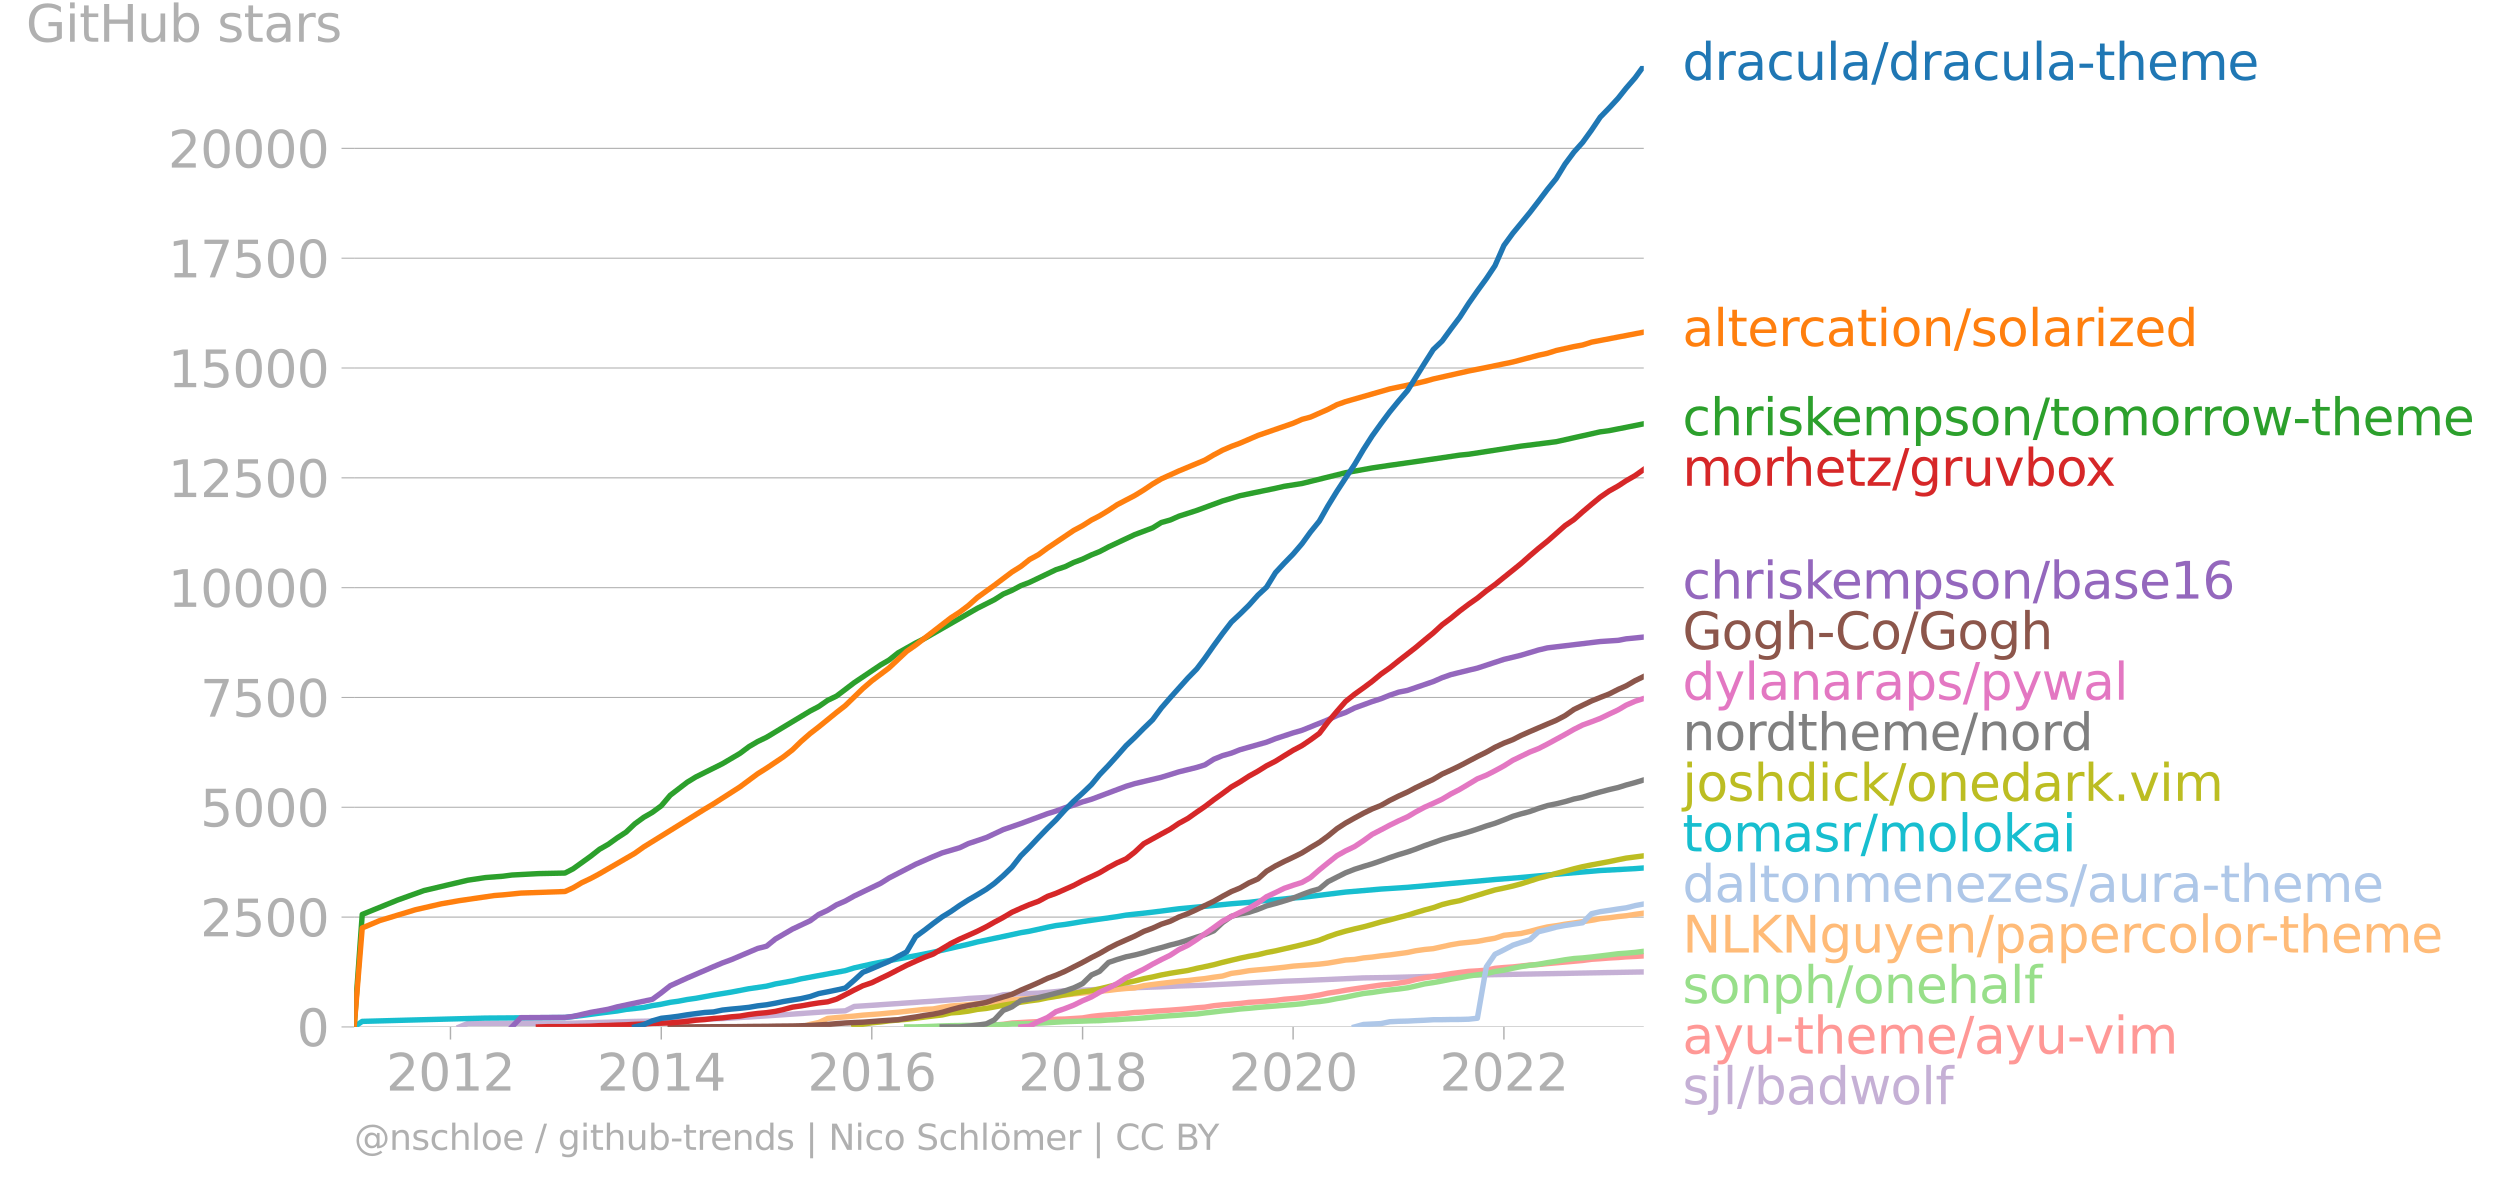 <svg xmlns="http://www.w3.org/2000/svg" xmlns:xlink="http://www.w3.org/1999/xlink" width="923.071" height="437.206" viewBox="0 0 692.303 327.904"><defs><style>*{stroke-linejoin:round;stroke-linecap:butt}</style></defs><g id="figure_1"><path id="patch_1" d="M0 327.904h692.303V0H0v327.904z" style="fill:none"/><g id="axes_1"><path id="patch_2" d="M98.073 284.377h357.12V18.265H98.073v266.112z" style="fill:none"/><g id="matplotlib.axis_1"><g id="xtick_1"><g id="line2d_1"><defs><path id="mb7000ef9f4" d="M0 0v3.5" style="stroke:#b0b0b0;stroke-width:.4"/></defs><use xlink:href="#mb7000ef9f4" x="124.745" y="284.377" style="fill:#b0b0b0;stroke:#b0b0b0;stroke-width:.4"/></g><g id="text_1" style="fill:#b0b0b0" transform="matrix(.14 0 0 -.14 106.93 302.015)"><defs><path id="DejaVuSans-32" d="M1228 531h2203V0H469v531q359 372 979 998 621 627 780 809 303 340 423 576 121 236 121 464 0 372-261 606-261 235-680 235-297 0-627-103-329-103-704-313v638q381 153 712 231 332 78 607 78 725 0 1156-363 431-362 431-968 0-288-108-546-107-257-392-607-78-91-497-524-418-433-1181-1211z" transform="scale(.016)"/><path id="DejaVuSans-30" d="M2034 4250q-487 0-733-480-245-479-245-1442 0-959 245-1439 246-480 733-480 491 0 736 480 246 480 246 1439 0 963-246 1442-245 480-736 480zm0 500q785 0 1199-621 414-620 414-1801 0-1178-414-1799Q2819-91 2034-91q-784 0-1198 620-414 621-414 1799 0 1181 414 1801 414 621 1198 621z" transform="scale(.016)"/><path id="DejaVuSans-31" d="M794 531h1031v3560L703 3866v575l1116 225h631V531h1031V0H794v531z" transform="scale(.016)"/></defs><use xlink:href="#DejaVuSans-32"/><use xlink:href="#DejaVuSans-30" x="63.623"/><use xlink:href="#DejaVuSans-31" x="127.246"/><use xlink:href="#DejaVuSans-32" x="190.869"/></g></g><g id="xtick_2"><use xlink:href="#mb7000ef9f4" id="line2d_2" x="183.121" y="284.377" style="fill:#b0b0b0;stroke:#b0b0b0;stroke-width:.4"/><g id="text_2" style="fill:#b0b0b0" transform="matrix(.14 0 0 -.14 165.306 302.015)"><defs><path id="DejaVuSans-34" d="M2419 4116 825 1625h1594v2491zm-166 550h794V1625h666v-525h-666V0h-628v1100H313v609l1940 2957z" transform="scale(.016)"/></defs><use xlink:href="#DejaVuSans-32"/><use xlink:href="#DejaVuSans-30" x="63.623"/><use xlink:href="#DejaVuSans-31" x="127.246"/><use xlink:href="#DejaVuSans-34" x="190.869"/></g></g><g id="xtick_3"><use xlink:href="#mb7000ef9f4" id="line2d_3" x="241.416" y="284.377" style="fill:#b0b0b0;stroke:#b0b0b0;stroke-width:.4"/><g id="text_3" style="fill:#b0b0b0" transform="matrix(.14 0 0 -.14 223.601 302.015)"><defs><path id="DejaVuSans-36" d="M2113 2584q-425 0-674-291-248-290-248-796 0-503 248-796 249-292 674-292t673 292q248 293 248 796 0 506-248 796-248 291-673 291zm1253 1979v-575q-238 112-480 171-242 60-480 60-625 0-955-422-329-422-376-1275 184 272 462 417 279 145 613 145 703 0 1111-427 408-426 408-1160 0-719-425-1154Q2819-91 2113-91q-810 0-1238 620-428 621-428 1799 0 1106 525 1764t1409 658q238 0 480-47t505-140z" transform="scale(.016)"/></defs><use xlink:href="#DejaVuSans-32"/><use xlink:href="#DejaVuSans-30" x="63.623"/><use xlink:href="#DejaVuSans-31" x="127.246"/><use xlink:href="#DejaVuSans-36" x="190.869"/></g></g><g id="xtick_4"><use xlink:href="#mb7000ef9f4" id="line2d_4" x="299.792" y="284.377" style="fill:#b0b0b0;stroke:#b0b0b0;stroke-width:.4"/><g id="text_4" style="fill:#b0b0b0" transform="matrix(.14 0 0 -.14 281.977 302.015)"><defs><path id="DejaVuSans-38" d="M2034 2216q-450 0-708-241-257-241-257-662 0-422 257-663 258-241 708-241t709 242q260 243 260 662 0 421-258 662-257 241-711 241zm-631 268q-406 100-633 378-226 279-226 679 0 559 398 884 399 325 1092 325 697 0 1094-325t397-884q0-400-227-679-226-278-629-378 456-106 710-416 255-309 255-755 0-679-414-1042Q2806-91 2034-91q-771 0-1186 362-414 363-414 1042 0 446 256 755 257 310 713 416zm-231 997q0-362 226-565 227-203 636-203 407 0 636 203 230 203 230 565 0 363-230 566-229 203-636 203-409 0-636-203-226-203-226-566z" transform="scale(.016)"/></defs><use xlink:href="#DejaVuSans-32"/><use xlink:href="#DejaVuSans-30" x="63.623"/><use xlink:href="#DejaVuSans-31" x="127.246"/><use xlink:href="#DejaVuSans-38" x="190.869"/></g></g><g id="xtick_5"><use xlink:href="#mb7000ef9f4" id="line2d_5" x="358.087" y="284.377" style="fill:#b0b0b0;stroke:#b0b0b0;stroke-width:.4"/><g id="text_5" style="fill:#b0b0b0" transform="matrix(.14 0 0 -.14 340.272 302.015)"><use xlink:href="#DejaVuSans-32"/><use xlink:href="#DejaVuSans-30" x="63.623"/><use xlink:href="#DejaVuSans-32" x="127.246"/><use xlink:href="#DejaVuSans-30" x="190.869"/></g></g><g id="xtick_6"><use xlink:href="#mb7000ef9f4" id="line2d_6" x="416.463" y="284.377" style="fill:#b0b0b0;stroke:#b0b0b0;stroke-width:.4"/><g id="text_6" style="fill:#b0b0b0" transform="matrix(.14 0 0 -.14 398.648 302.015)"><use xlink:href="#DejaVuSans-32"/><use xlink:href="#DejaVuSans-30" x="63.623"/><use xlink:href="#DejaVuSans-32" x="127.246"/><use xlink:href="#DejaVuSans-32" x="190.869"/></g></g></g><g id="matplotlib.axis_2"><g id="ytick_1"><path id="line2d_7" d="M98.073 284.377h357.12" clip-path="url(#pe8b93204f3)" style="fill:none;stroke:#b0b0b0;stroke-width:.3;stroke-linecap:square"/><g id="line2d_8"><defs><path id="m1c619e85b7" d="M0 0h-3.5" style="stroke:#b0b0b0;stroke-width:.3"/></defs><use xlink:href="#m1c619e85b7" x="98.073" y="284.377" style="fill:#b0b0b0;stroke:#b0b0b0;stroke-width:.3"/></g><use xlink:href="#DejaVuSans-30" id="text_7" style="fill:#b0b0b0" transform="matrix(.14 0 0 -.14 82.166 289.696)"/></g><g id="ytick_2"><path id="line2d_9" d="M98.073 253.966h357.12" clip-path="url(#pe8b93204f3)" style="fill:none;stroke:#b0b0b0;stroke-width:.3;stroke-linecap:square"/><use xlink:href="#m1c619e85b7" id="line2d_10" x="98.073" y="253.966" style="fill:#b0b0b0;stroke:#b0b0b0;stroke-width:.3"/><g id="text_8" style="fill:#b0b0b0" transform="matrix(.14 0 0 -.14 55.443 259.285)"><defs><path id="DejaVuSans-35" d="M691 4666h2478v-532H1269V2991q137 47 274 70 138 23 276 23 781 0 1237-428 457-428 457-1159 0-753-469-1171Q2575-91 1722-91q-294 0-599 50Q819 9 494 109v635q281-153 581-228t634-75q541 0 856 284 316 284 316 772 0 487-316 771-315 285-856 285-253 0-505-56-251-56-513-175v2344z" transform="scale(.016)"/></defs><use xlink:href="#DejaVuSans-32"/><use xlink:href="#DejaVuSans-35" x="63.623"/><use xlink:href="#DejaVuSans-30" x="127.246"/><use xlink:href="#DejaVuSans-30" x="190.869"/></g></g><g id="ytick_3"><path id="line2d_11" d="M98.073 223.554h357.12" clip-path="url(#pe8b93204f3)" style="fill:none;stroke:#b0b0b0;stroke-width:.3;stroke-linecap:square"/><use xlink:href="#m1c619e85b7" id="line2d_12" x="98.073" y="223.554" style="fill:#b0b0b0;stroke:#b0b0b0;stroke-width:.3"/><g id="text_9" style="fill:#b0b0b0" transform="matrix(.14 0 0 -.14 55.443 228.873)"><use xlink:href="#DejaVuSans-35"/><use xlink:href="#DejaVuSans-30" x="63.623"/><use xlink:href="#DejaVuSans-30" x="127.246"/><use xlink:href="#DejaVuSans-30" x="190.869"/></g></g><g id="ytick_4"><path id="line2d_13" d="M98.073 193.143h357.12" clip-path="url(#pe8b93204f3)" style="fill:none;stroke:#b0b0b0;stroke-width:.3;stroke-linecap:square"/><use xlink:href="#m1c619e85b7" id="line2d_14" x="98.073" y="193.143" style="fill:#b0b0b0;stroke:#b0b0b0;stroke-width:.3"/><g id="text_10" style="fill:#b0b0b0" transform="matrix(.14 0 0 -.14 55.443 198.462)"><defs><path id="DejaVuSans-37" d="M525 4666h3000v-269L1831 0h-659l1594 4134H525v532z" transform="scale(.016)"/></defs><use xlink:href="#DejaVuSans-37"/><use xlink:href="#DejaVuSans-35" x="63.623"/><use xlink:href="#DejaVuSans-30" x="127.246"/><use xlink:href="#DejaVuSans-30" x="190.869"/></g></g><g id="ytick_5"><path id="line2d_15" d="M98.073 162.732h357.12" clip-path="url(#pe8b93204f3)" style="fill:none;stroke:#b0b0b0;stroke-width:.3;stroke-linecap:square"/><use xlink:href="#m1c619e85b7" id="line2d_16" x="98.073" y="162.732" style="fill:#b0b0b0;stroke:#b0b0b0;stroke-width:.3"/><g id="text_11" style="fill:#b0b0b0" transform="matrix(.14 0 0 -.14 46.536 168.05)"><use xlink:href="#DejaVuSans-31"/><use xlink:href="#DejaVuSans-30" x="63.623"/><use xlink:href="#DejaVuSans-30" x="127.246"/><use xlink:href="#DejaVuSans-30" x="190.869"/><use xlink:href="#DejaVuSans-30" x="254.492"/></g></g><g id="ytick_6"><path id="line2d_17" d="M98.073 132.32h357.12" clip-path="url(#pe8b93204f3)" style="fill:none;stroke:#b0b0b0;stroke-width:.3;stroke-linecap:square"/><use xlink:href="#m1c619e85b7" id="line2d_18" x="98.073" y="132.32" style="fill:#b0b0b0;stroke:#b0b0b0;stroke-width:.3"/><g id="text_12" style="fill:#b0b0b0" transform="matrix(.14 0 0 -.14 46.536 137.639)"><use xlink:href="#DejaVuSans-31"/><use xlink:href="#DejaVuSans-32" x="63.623"/><use xlink:href="#DejaVuSans-35" x="127.246"/><use xlink:href="#DejaVuSans-30" x="190.869"/><use xlink:href="#DejaVuSans-30" x="254.492"/></g></g><g id="ytick_7"><path id="line2d_19" d="M98.073 101.909h357.12" clip-path="url(#pe8b93204f3)" style="fill:none;stroke:#b0b0b0;stroke-width:.3;stroke-linecap:square"/><use xlink:href="#m1c619e85b7" id="line2d_20" x="98.073" y="101.909" style="fill:#b0b0b0;stroke:#b0b0b0;stroke-width:.3"/><g id="text_13" style="fill:#b0b0b0" transform="matrix(.14 0 0 -.14 46.536 107.228)"><use xlink:href="#DejaVuSans-31"/><use xlink:href="#DejaVuSans-35" x="63.623"/><use xlink:href="#DejaVuSans-30" x="127.246"/><use xlink:href="#DejaVuSans-30" x="190.869"/><use xlink:href="#DejaVuSans-30" x="254.492"/></g></g><g id="ytick_8"><path id="line2d_21" d="M98.073 71.497h357.12" clip-path="url(#pe8b93204f3)" style="fill:none;stroke:#b0b0b0;stroke-width:.3;stroke-linecap:square"/><use xlink:href="#m1c619e85b7" id="line2d_22" x="98.073" y="71.497" style="fill:#b0b0b0;stroke:#b0b0b0;stroke-width:.3"/><g id="text_14" style="fill:#b0b0b0" transform="matrix(.14 0 0 -.14 46.536 76.816)"><use xlink:href="#DejaVuSans-31"/><use xlink:href="#DejaVuSans-37" x="63.623"/><use xlink:href="#DejaVuSans-35" x="127.246"/><use xlink:href="#DejaVuSans-30" x="190.869"/><use xlink:href="#DejaVuSans-30" x="254.492"/></g></g><g id="ytick_9"><path id="line2d_23" d="M98.073 41.086h357.12" clip-path="url(#pe8b93204f3)" style="fill:none;stroke:#b0b0b0;stroke-width:.3;stroke-linecap:square"/><use xlink:href="#m1c619e85b7" id="line2d_24" x="98.073" y="41.086" style="fill:#b0b0b0;stroke:#b0b0b0;stroke-width:.3"/><g id="text_15" style="fill:#b0b0b0" transform="matrix(.14 0 0 -.14 46.536 46.405)"><use xlink:href="#DejaVuSans-32"/><use xlink:href="#DejaVuSans-30" x="63.623"/><use xlink:href="#DejaVuSans-30" x="127.246"/><use xlink:href="#DejaVuSans-30" x="190.869"/><use xlink:href="#DejaVuSans-30" x="254.492"/></g></g><g id="text_16" style="fill:#b0b0b0" transform="matrix(.14 0 0 -.14 7.2 11.563)"><defs><path id="DejaVuSans-47" d="M3809 666v1253H2778v519h1656V434q-365-259-806-392-440-133-940-133-1094 0-1712 639-617 640-617 1780 0 1144 617 1783 618 639 1712 639 456 0 867-113 411-112 758-331v-672q-350 297-744 447t-828 150q-857 0-1287-478-429-478-429-1425 0-944 429-1422 430-478 1287-478 334 0 596 58 263 58 472 180z" transform="scale(.016)"/><path id="DejaVuSans-69" d="M603 3500h575V0H603v3500zm0 1363h575v-729H603v729z" transform="scale(.016)"/><path id="DejaVuSans-74" d="M1172 4494v-994h1184v-447H1172V1153q0-428 117-550t477-122h590V0h-590q-666 0-919 248-253 249-253 905v1900H172v447h422v994h578z" transform="scale(.016)"/><path id="DejaVuSans-48" d="M628 4666h631V2753h2294v1913h631V0h-631v2222H1259V0H628v4666z" transform="scale(.016)"/><path id="DejaVuSans-75" d="M544 1381v2119h575V1403q0-497 193-746 194-248 582-248 465 0 735 297 271 297 271 810v1984h575V0h-575v538q-209-319-486-474-276-155-642-155-603 0-916 375-312 375-312 1097zm1447 2203z" transform="scale(.016)"/><path id="DejaVuSans-62" d="M3116 1747q0 634-261 995t-717 361q-457 0-718-361t-261-995q0-634 261-995t718-361q456 0 717 361t261 995zM1159 2969q182 312 458 463 277 152 661 152 638 0 1036-506 399-506 399-1331T3314 415Q2916-91 2278-91q-384 0-661 152-276 152-458 464V0H581v4863h578V2969z" transform="scale(.016)"/><path id="DejaVuSans-73" d="M2834 3397v-544q-243 125-506 187-262 63-544 63-428 0-642-131t-214-394q0-200 153-314t616-217l197-44q612-131 870-370t258-667q0-488-386-773Q2250-91 1575-91q-281 0-586 55T347 128v594q319-166 628-249 309-82 613-82 406 0 624 139 219 139 219 392 0 234-158 359-157 125-692 241l-200 47q-534 112-772 345-237 233-237 639 0 494 350 762 350 269 994 269 318 0 599-47 282-46 519-140z" transform="scale(.016)"/><path id="DejaVuSans-61" d="M2194 1759q-697 0-966-159t-269-544q0-306 202-486 202-179 548-179 479 0 768 339t289 901v128h-572zm1147 238V0h-575v531q-197-318-491-470T1556-91q-537 0-855 302-317 302-317 808 0 590 395 890 396 300 1180 300h807v57q0 397-261 614t-733 217q-300 0-585-72-284-72-546-216v532q315 122 612 182 297 61 578 61 760 0 1135-394 375-393 375-1193z" transform="scale(.016)"/><path id="DejaVuSans-72" d="M2631 2963q-97 56-211 82-114 27-251 27-488 0-749-317t-261-911V0H581v3500h578v-544q182 319 472 473 291 155 707 155 59 0 131-8 72-7 159-23l3-590z" transform="scale(.016)"/></defs><use xlink:href="#DejaVuSans-47"/><use xlink:href="#DejaVuSans-69" x="77.49"/><use xlink:href="#DejaVuSans-74" x="105.273"/><use xlink:href="#DejaVuSans-48" x="144.482"/><use xlink:href="#DejaVuSans-75" x="219.678"/><use xlink:href="#DejaVuSans-62" x="283.057"/><use xlink:href="#DejaVuSans-20" x="346.533"/><use xlink:href="#DejaVuSans-73" x="378.32"/><use xlink:href="#DejaVuSans-74" x="430.42"/><use xlink:href="#DejaVuSans-61" x="469.629"/><use xlink:href="#DejaVuSans-72" x="530.908"/><use xlink:href="#DejaVuSans-73" x="572.021"/></g></g><path id="line2d_25" d="m127.22 284.377 2.317-.96 29.148-.086 17.089-.487 7.347-.146 4.711-.243 12.218-.39 12.218-.741 16.93-1.18 4.871-.22 2.476-1.216 4.871-.316 24.357-1.666 2.395-.231 7.187-.39 2.476-.632 4.871-.28 4.872-.17 4.87-.438 2.476-.244 4.872-.158 4.711-.207 2.476-.073 4.871-.316 9.743-.316 4.87-.231 7.188-.231 9.742-.475 12.219-.62 4.95-.17 17.01-.742 7.267-.11 4.951-.134 7.108-.194 12.218-.378 46.077-.839h0" clip-path="url(#pe8b93204f3)" style="fill:none;stroke:#c5b0d5;stroke-width:1.5;stroke-linecap:square"/><path id="line2d_26" d="m263.297 284.377 2.476-.17 2.395-.146 2.476-.097 2.475-.025 2.236-.11 2.476-.17 2.396-.364 2.475-.134 2.396-.146 2.476-.11 2.475-.389 2.396-.268 2.475-.06 2.396-.146 2.476-.159 2.475-.413 2.236-.256 2.476-.194 2.395-.17 2.476-.207 2.396-.268 2.475-.122 2.476-.219 2.396-.133 2.475-.17 2.396-.183 2.475-.207 2.476-.268 2.236-.17 2.476-.401 2.395-.244 2.476-.194 2.395-.183 2.476-.304 2.476-.146 2.395-.182 2.476-.22 2.396-.316 2.475-.206 2.476-.244 2.316-.316 2.475-.401 2.396-.523 2.475-.377 2.396-.426 2.476-.377 2.475-.365 2.396-.353 2.476-.353 2.395-.194 2.476-.341 2.475-.377 2.236-.608 2.476-.475 2.396-.365 2.475-.389 2.396-.401 2.475-.329 2.476-.304 2.396-.134 2.475-.194 2.396-.511 2.476-.22 2.475-.17 2.236-.243 2.476-.268 2.395-.158 2.476-.255 2.396-.207 2.475-.219 2.476-.219 2.395-.219 2.476-.328 2.396-.158 2.475-.195 2.476-.134 2.236-.182 2.475-.122 2.396-.146" clip-path="url(#pe8b93204f3)" style="fill:none;stroke:#ff9896;stroke-width:1.5;stroke-linecap:square"/><path id="line2d_27" d="m251.079 284.377 2.475-.012 2.396-.073 2.476-.085 2.475-.11 2.396-.073 2.476-.036 2.395-.049h2.476l2.475-.085 2.236-.06 2.476-.05 2.396-.218 2.475-.013 2.396-.036 2.476-.134 2.475-.134 2.396-.146 2.475-.133 2.396-.086 2.476-.073 2.475-.085 2.236-.048 2.476-.17 2.395-.098 2.476-.182 2.396-.122 2.475-.183 2.476-.23 2.396-.195 2.475-.183 2.396-.146 2.475-.207 2.476-.121 2.236-.292 2.476-.28 2.395-.292 2.476-.231 2.395-.292 2.476-.195 2.476-.243 2.395-.195 2.476-.194 2.396-.207 2.475-.195 2.476-.23 2.316-.366 2.475-.23 2.396-.33 2.475-.498 2.396-.401 2.476-.523 2.475-.487 2.396-.28 2.476-.377 2.395-.316 2.476-.268 2.475-.34 2.236-.487 2.476-.584 2.396-.365 2.475-.45 2.396-.487 2.475-.425 2.476-.463 2.396-.34 2.475-.316 2.396-.597 2.476-.364 2.475-.536 2.236-.45 2.476-.365 2.395-.28 2.476-.462 2.396-.365 2.475-.425 2.476-.341 2.395-.17 2.476-.256 2.396-.28 2.475-.304 2.476-.316 2.236-.158 2.475-.22 2.396-.303" clip-path="url(#pe8b93204f3)" style="fill:none;stroke:#98df8a;stroke-width:1.5;stroke-linecap:square"/><g id="text_17" style="fill:#1f77b4" transform="matrix(.14 0 0 -.14 465.907 22.128)"><defs><path id="DejaVuSans-64" d="M2906 2969v1894h575V0h-575v525q-181-312-458-464-276-152-664-152-634 0-1033 506-398 507-398 1332t398 1331q399 506 1033 506 388 0 664-152 277-151 458-463zM947 1747q0-634 261-995t717-361q456 0 718 361 263 361 263 995t-263 995q-262 361-718 361t-717-361q-261-361-261-995z" transform="scale(.016)"/><path id="DejaVuSans-63" d="M3122 3366v-538q-244 135-489 202t-495 67q-560 0-870-355-309-354-309-995t309-996q310-354 870-354 250 0 495 67t489 202V134Q2881 22 2623-34q-257-57-548-57-791 0-1257 497-465 497-465 1341 0 856 470 1346 471 491 1290 491 265 0 518-55 253-54 491-163z" transform="scale(.016)"/><path id="DejaVuSans-6c" d="M603 4863h575V0H603v4863z" transform="scale(.016)"/><path id="DejaVuSans-2f" d="M1625 4666h531L531-594H0l1625 5260z" transform="scale(.016)"/><path id="DejaVuSans-2d" d="M313 2009h1684v-512H313v512z" transform="scale(.016)"/><path id="DejaVuSans-68" d="M3513 2113V0h-575v2094q0 497-194 743-194 247-581 247-466 0-735-297-269-296-269-809V0H581v4863h578V2956q207 316 486 472 280 156 646 156 603 0 912-373 310-373 310-1098z" transform="scale(.016)"/><path id="DejaVuSans-65" d="M3597 1894v-281H953q38-594 358-905t892-311q331 0 642 81t618 244V178Q3153 47 2828-22t-659-69q-838 0-1327 487-489 488-489 1320 0 859 464 1363 464 505 1252 505 706 0 1117-455 411-454 411-1235zm-575 169q-6 471-264 752-258 282-683 282-481 0-770-272t-333-766l2050 4z" transform="scale(.016)"/><path id="DejaVuSans-6d" d="M3328 2828q216 388 516 572t706 184q547 0 844-383 297-382 297-1088V0h-578v2094q0 503-179 746-178 244-543 244-447 0-707-297-259-296-259-809V0h-578v2094q0 506-178 748t-550 242q-441 0-701-298-259-298-259-808V0H581v3500h578v-544q197 322 472 475t653 153q382 0 649-194 267-193 395-562z" transform="scale(.016)"/></defs><use xlink:href="#DejaVuSans-64"/><use xlink:href="#DejaVuSans-72" x="63.477"/><use xlink:href="#DejaVuSans-61" x="104.59"/><use xlink:href="#DejaVuSans-63" x="165.869"/><use xlink:href="#DejaVuSans-75" x="220.85"/><use xlink:href="#DejaVuSans-6c" x="284.229"/><use xlink:href="#DejaVuSans-61" x="312.012"/><use xlink:href="#DejaVuSans-2f" x="373.291"/><use xlink:href="#DejaVuSans-64" x="406.982"/><use xlink:href="#DejaVuSans-72" x="470.459"/><use xlink:href="#DejaVuSans-61" x="511.572"/><use xlink:href="#DejaVuSans-63" x="572.852"/><use xlink:href="#DejaVuSans-75" x="627.832"/><use xlink:href="#DejaVuSans-6c" x="691.211"/><use xlink:href="#DejaVuSans-61" x="718.994"/><use xlink:href="#DejaVuSans-2d" x="780.273"/><use xlink:href="#DejaVuSans-74" x="816.357"/><use xlink:href="#DejaVuSans-68" x="855.566"/><use xlink:href="#DejaVuSans-65" x="918.945"/><use xlink:href="#DejaVuSans-6d" x="980.469"/><use xlink:href="#DejaVuSans-65" x="1077.881"/></g><g id="text_18" style="fill:#ff7f0e" transform="matrix(.14 0 0 -.14 465.907 95.833)"><defs><path id="DejaVuSans-6f" d="M1959 3097q-462 0-731-361t-269-989q0-628 267-989 268-361 733-361 460 0 728 362 269 363 269 988 0 622-269 986-268 364-728 364zm0 487q750 0 1178-488 429-487 429-1349 0-859-429-1349Q2709-91 1959-91q-753 0-1180 489-426 490-426 1349 0 862 426 1349 427 488 1180 488z" transform="scale(.016)"/><path id="DejaVuSans-6e" d="M3513 2113V0h-575v2094q0 497-194 743-194 247-581 247-466 0-735-297-269-296-269-809V0H581v3500h578v-544q207 316 486 472 280 156 646 156 603 0 912-373 310-373 310-1098z" transform="scale(.016)"/><path id="DejaVuSans-7a" d="M353 3500h2731v-525L922 459h2162V0H275v525l2163 2516H353v459z" transform="scale(.016)"/></defs><use xlink:href="#DejaVuSans-61"/><use xlink:href="#DejaVuSans-6c" x="61.279"/><use xlink:href="#DejaVuSans-74" x="89.063"/><use xlink:href="#DejaVuSans-65" x="128.271"/><use xlink:href="#DejaVuSans-72" x="189.795"/><use xlink:href="#DejaVuSans-63" x="228.658"/><use xlink:href="#DejaVuSans-61" x="283.639"/><use xlink:href="#DejaVuSans-74" x="344.918"/><use xlink:href="#DejaVuSans-69" x="384.127"/><use xlink:href="#DejaVuSans-6f" x="411.91"/><use xlink:href="#DejaVuSans-6e" x="473.092"/><use xlink:href="#DejaVuSans-2f" x="536.471"/><use xlink:href="#DejaVuSans-73" x="570.162"/><use xlink:href="#DejaVuSans-6f" x="622.262"/><use xlink:href="#DejaVuSans-6c" x="683.443"/><use xlink:href="#DejaVuSans-61" x="711.227"/><use xlink:href="#DejaVuSans-72" x="772.506"/><use xlink:href="#DejaVuSans-69" x="813.619"/><use xlink:href="#DejaVuSans-7a" x="841.402"/><use xlink:href="#DejaVuSans-65" x="893.893"/><use xlink:href="#DejaVuSans-64" x="955.416"/></g><g id="text_19" style="fill:#2ca02c" transform="matrix(.14 0 0 -.14 465.907 120.534)"><defs><path id="DejaVuSans-6b" d="M581 4863h578V1991l1716 1509h734L1753 1863 3688 0h-750L1159 1709V0H581v4863z" transform="scale(.016)"/><path id="DejaVuSans-70" d="M1159 525v-1856H581v4831h578v-531q182 312 458 463 277 152 661 152 638 0 1036-506 399-506 399-1331T3314 415Q2916-91 2278-91q-384 0-661 152-276 152-458 464zm1957 1222q0 634-261 995t-717 361q-457 0-718-361t-261-995q0-634 261-995t718-361q456 0 717 361t261 995z" transform="scale(.016)"/><path id="DejaVuSans-77" d="M269 3500h575l719-2731 715 2731h678l719-2731 716 2731h575L4050 0h-678l-753 2869L1863 0h-679L269 3500z" transform="scale(.016)"/></defs><use xlink:href="#DejaVuSans-63"/><use xlink:href="#DejaVuSans-68" x="54.98"/><use xlink:href="#DejaVuSans-72" x="118.359"/><use xlink:href="#DejaVuSans-69" x="159.473"/><use xlink:href="#DejaVuSans-73" x="187.256"/><use xlink:href="#DejaVuSans-6b" x="239.355"/><use xlink:href="#DejaVuSans-65" x="293.641"/><use xlink:href="#DejaVuSans-6d" x="355.164"/><use xlink:href="#DejaVuSans-70" x="452.576"/><use xlink:href="#DejaVuSans-73" x="516.053"/><use xlink:href="#DejaVuSans-6f" x="568.152"/><use xlink:href="#DejaVuSans-6e" x="629.334"/><use xlink:href="#DejaVuSans-2f" x="692.713"/><use xlink:href="#DejaVuSans-74" x="726.404"/><use xlink:href="#DejaVuSans-6f" x="765.613"/><use xlink:href="#DejaVuSans-6d" x="826.795"/><use xlink:href="#DejaVuSans-6f" x="924.207"/><use xlink:href="#DejaVuSans-72" x="985.389"/><use xlink:href="#DejaVuSans-72" x="1024.752"/><use xlink:href="#DejaVuSans-6f" x="1063.615"/><use xlink:href="#DejaVuSans-77" x="1124.797"/><use xlink:href="#DejaVuSans-2d" x="1206.584"/><use xlink:href="#DejaVuSans-74" x="1242.668"/><use xlink:href="#DejaVuSans-68" x="1281.877"/><use xlink:href="#DejaVuSans-65" x="1345.256"/><use xlink:href="#DejaVuSans-6d" x="1406.779"/><use xlink:href="#DejaVuSans-65" x="1504.191"/></g><g id="text_20" style="fill:#d62728" transform="matrix(.14 0 0 -.14 465.907 134.534)"><defs><path id="DejaVuSans-67" d="M2906 1791q0 625-258 968-257 344-723 344-462 0-720-344-258-343-258-968 0-622 258-966t720-344q466 0 723 344 258 344 258 966zm575-1357q0-893-397-1329-396-436-1215-436-303 0-572 45t-522 139v559q253-137 500-202 247-66 503-66 566 0 847 295t281 892v285q-178-310-456-463T1784 0Q1141 0 747 490 353 981 353 1791q0 812 394 1302 394 491 1037 491 388 0 666-153t456-462v531h575V434z" transform="scale(.016)"/><path id="DejaVuSans-76" d="M191 3500h609L1894 563l1094 2937h609L2284 0h-781L191 3500z" transform="scale(.016)"/><path id="DejaVuSans-78" d="M3513 3500 2247 1797 3578 0h-678L1881 1375 863 0H184l1360 1831L300 3500h678l928-1247 928 1247h679z" transform="scale(.016)"/></defs><use xlink:href="#DejaVuSans-6d"/><use xlink:href="#DejaVuSans-6f" x="97.412"/><use xlink:href="#DejaVuSans-72" x="158.594"/><use xlink:href="#DejaVuSans-68" x="197.957"/><use xlink:href="#DejaVuSans-65" x="261.336"/><use xlink:href="#DejaVuSans-74" x="322.859"/><use xlink:href="#DejaVuSans-7a" x="362.068"/><use xlink:href="#DejaVuSans-2f" x="414.559"/><use xlink:href="#DejaVuSans-67" x="448.25"/><use xlink:href="#DejaVuSans-72" x="511.727"/><use xlink:href="#DejaVuSans-75" x="552.84"/><use xlink:href="#DejaVuSans-76" x="616.219"/><use xlink:href="#DejaVuSans-62" x="675.398"/><use xlink:href="#DejaVuSans-6f" x="738.875"/><use xlink:href="#DejaVuSans-78" x="796.932"/></g><g id="text_21" style="fill:#9467bd" transform="matrix(.14 0 0 -.14 465.907 165.771)"><use xlink:href="#DejaVuSans-63"/><use xlink:href="#DejaVuSans-68" x="54.98"/><use xlink:href="#DejaVuSans-72" x="118.359"/><use xlink:href="#DejaVuSans-69" x="159.473"/><use xlink:href="#DejaVuSans-73" x="187.256"/><use xlink:href="#DejaVuSans-6b" x="239.355"/><use xlink:href="#DejaVuSans-65" x="293.641"/><use xlink:href="#DejaVuSans-6d" x="355.164"/><use xlink:href="#DejaVuSans-70" x="452.576"/><use xlink:href="#DejaVuSans-73" x="516.053"/><use xlink:href="#DejaVuSans-6f" x="568.152"/><use xlink:href="#DejaVuSans-6e" x="629.334"/><use xlink:href="#DejaVuSans-2f" x="692.713"/><use xlink:href="#DejaVuSans-62" x="726.404"/><use xlink:href="#DejaVuSans-61" x="789.881"/><use xlink:href="#DejaVuSans-73" x="851.16"/><use xlink:href="#DejaVuSans-65" x="903.26"/><use xlink:href="#DejaVuSans-31" x="964.783"/><use xlink:href="#DejaVuSans-36" x="1028.406"/></g><g id="text_22" style="fill:#8c564b" transform="matrix(.14 0 0 -.14 465.907 179.771)"><defs><path id="DejaVuSans-43" d="M4122 4306v-665q-319 297-680 443-361 147-767 147-800 0-1225-489t-425-1414q0-922 425-1411t1225-489q406 0 767 147t680 444V359q-331-225-702-338-370-112-782-112-1060 0-1670 648-609 649-609 1771 0 1125 609 1773 610 649 1670 649 418 0 788-111 371-111 696-333z" transform="scale(.016)"/></defs><use xlink:href="#DejaVuSans-47"/><use xlink:href="#DejaVuSans-6f" x="77.49"/><use xlink:href="#DejaVuSans-67" x="138.672"/><use xlink:href="#DejaVuSans-68" x="202.148"/><use xlink:href="#DejaVuSans-2d" x="265.527"/><use xlink:href="#DejaVuSans-43" x="301.611"/><use xlink:href="#DejaVuSans-6f" x="371.436"/><use xlink:href="#DejaVuSans-2f" x="432.617"/><use xlink:href="#DejaVuSans-47" x="466.309"/><use xlink:href="#DejaVuSans-6f" x="543.799"/><use xlink:href="#DejaVuSans-67" x="604.98"/><use xlink:href="#DejaVuSans-68" x="668.457"/></g><g id="text_23" style="fill:#e377c2" transform="matrix(.14 0 0 -.14 465.907 193.771)"><defs><path id="DejaVuSans-79" d="M2059-325q-243-625-475-815-231-191-618-191H506v481h338q237 0 368 113 132 112 291 531l103 262L191 3500h609L1894 763l1094 2737h609L2059-325z" transform="scale(.016)"/></defs><use xlink:href="#DejaVuSans-64"/><use xlink:href="#DejaVuSans-79" x="63.477"/><use xlink:href="#DejaVuSans-6c" x="122.656"/><use xlink:href="#DejaVuSans-61" x="150.439"/><use xlink:href="#DejaVuSans-6e" x="211.719"/><use xlink:href="#DejaVuSans-61" x="275.098"/><use xlink:href="#DejaVuSans-72" x="336.377"/><use xlink:href="#DejaVuSans-61" x="377.49"/><use xlink:href="#DejaVuSans-70" x="438.77"/><use xlink:href="#DejaVuSans-73" x="502.246"/><use xlink:href="#DejaVuSans-2f" x="554.346"/><use xlink:href="#DejaVuSans-70" x="588.037"/><use xlink:href="#DejaVuSans-79" x="651.514"/><use xlink:href="#DejaVuSans-77" x="710.693"/><use xlink:href="#DejaVuSans-61" x="792.48"/><use xlink:href="#DejaVuSans-6c" x="853.76"/></g><g id="text_24" style="fill:#7f7f7f" transform="matrix(.14 0 0 -.14 465.907 207.771)"><use xlink:href="#DejaVuSans-6e"/><use xlink:href="#DejaVuSans-6f" x="63.379"/><use xlink:href="#DejaVuSans-72" x="124.561"/><use xlink:href="#DejaVuSans-64" x="163.924"/><use xlink:href="#DejaVuSans-74" x="227.4"/><use xlink:href="#DejaVuSans-68" x="266.609"/><use xlink:href="#DejaVuSans-65" x="329.988"/><use xlink:href="#DejaVuSans-6d" x="391.512"/><use xlink:href="#DejaVuSans-65" x="488.924"/><use xlink:href="#DejaVuSans-2f" x="550.447"/><use xlink:href="#DejaVuSans-6e" x="584.139"/><use xlink:href="#DejaVuSans-6f" x="647.518"/><use xlink:href="#DejaVuSans-72" x="708.699"/><use xlink:href="#DejaVuSans-64" x="748.063"/></g><g id="text_25" style="fill:#bcbd22" transform="matrix(.14 0 0 -.14 465.907 221.771)"><defs><path id="DejaVuSans-6a" d="M603 3500h575V-63q0-668-255-968-254-300-820-300h-219v487H38q328 0 446 152Q603-541 603-63v3563zm0 1363h575v-729H603v729z" transform="scale(.016)"/><path id="DejaVuSans-2e" d="M684 794h660V0H684v794z" transform="scale(.016)"/></defs><use xlink:href="#DejaVuSans-6a"/><use xlink:href="#DejaVuSans-6f" x="27.783"/><use xlink:href="#DejaVuSans-73" x="88.965"/><use xlink:href="#DejaVuSans-68" x="141.064"/><use xlink:href="#DejaVuSans-64" x="204.443"/><use xlink:href="#DejaVuSans-69" x="267.92"/><use xlink:href="#DejaVuSans-63" x="295.703"/><use xlink:href="#DejaVuSans-6b" x="350.684"/><use xlink:href="#DejaVuSans-2f" x="408.594"/><use xlink:href="#DejaVuSans-6f" x="442.285"/><use xlink:href="#DejaVuSans-6e" x="503.467"/><use xlink:href="#DejaVuSans-65" x="566.846"/><use xlink:href="#DejaVuSans-64" x="628.369"/><use xlink:href="#DejaVuSans-61" x="691.846"/><use xlink:href="#DejaVuSans-72" x="753.125"/><use xlink:href="#DejaVuSans-6b" x="794.238"/><use xlink:href="#DejaVuSans-2e" x="852.148"/><use xlink:href="#DejaVuSans-76" x="883.936"/><use xlink:href="#DejaVuSans-69" x="943.115"/><use xlink:href="#DejaVuSans-6d" x="970.898"/></g><g id="text_26" style="fill:#17becf" transform="matrix(.14 0 0 -.14 465.907 235.771)"><use xlink:href="#DejaVuSans-74"/><use xlink:href="#DejaVuSans-6f" x="39.209"/><use xlink:href="#DejaVuSans-6d" x="100.391"/><use xlink:href="#DejaVuSans-61" x="197.803"/><use xlink:href="#DejaVuSans-73" x="259.082"/><use xlink:href="#DejaVuSans-72" x="311.182"/><use xlink:href="#DejaVuSans-2f" x="352.295"/><use xlink:href="#DejaVuSans-6d" x="385.986"/><use xlink:href="#DejaVuSans-6f" x="483.398"/><use xlink:href="#DejaVuSans-6c" x="544.58"/><use xlink:href="#DejaVuSans-6f" x="572.363"/><use xlink:href="#DejaVuSans-6b" x="633.545"/><use xlink:href="#DejaVuSans-61" x="689.705"/><use xlink:href="#DejaVuSans-69" x="750.984"/></g><g id="text_27" style="fill:#aec7e8" transform="matrix(.14 0 0 -.14 465.907 249.771)"><use xlink:href="#DejaVuSans-64"/><use xlink:href="#DejaVuSans-61" x="63.477"/><use xlink:href="#DejaVuSans-6c" x="124.756"/><use xlink:href="#DejaVuSans-74" x="152.539"/><use xlink:href="#DejaVuSans-6f" x="191.748"/><use xlink:href="#DejaVuSans-6e" x="252.93"/><use xlink:href="#DejaVuSans-6d" x="316.309"/><use xlink:href="#DejaVuSans-65" x="413.721"/><use xlink:href="#DejaVuSans-6e" x="475.244"/><use xlink:href="#DejaVuSans-65" x="538.623"/><use xlink:href="#DejaVuSans-7a" x="600.146"/><use xlink:href="#DejaVuSans-65" x="652.637"/><use xlink:href="#DejaVuSans-73" x="714.16"/><use xlink:href="#DejaVuSans-2f" x="766.26"/><use xlink:href="#DejaVuSans-61" x="799.951"/><use xlink:href="#DejaVuSans-75" x="861.23"/><use xlink:href="#DejaVuSans-72" x="924.609"/><use xlink:href="#DejaVuSans-61" x="965.723"/><use xlink:href="#DejaVuSans-2d" x="1027.002"/><use xlink:href="#DejaVuSans-74" x="1063.086"/><use xlink:href="#DejaVuSans-68" x="1102.295"/><use xlink:href="#DejaVuSans-65" x="1165.674"/><use xlink:href="#DejaVuSans-6d" x="1227.197"/><use xlink:href="#DejaVuSans-65" x="1324.609"/></g><g id="text_28" style="fill:#ffbb78" transform="matrix(.14 0 0 -.14 465.907 263.771)"><defs><path id="DejaVuSans-4e" d="M628 4666h850L3547 763v3903h612V0h-850L1241 3903V0H628v4666z" transform="scale(.016)"/><path id="DejaVuSans-4c" d="M628 4666h631V531h2272V0H628v4666z" transform="scale(.016)"/><path id="DejaVuSans-4b" d="M628 4666h631V2694l2094 1972h813L1850 2491 4331 0h-831L1259 2247V0H628v4666z" transform="scale(.016)"/></defs><use xlink:href="#DejaVuSans-4e"/><use xlink:href="#DejaVuSans-4c" x="74.805"/><use xlink:href="#DejaVuSans-4b" x="130.518"/><use xlink:href="#DejaVuSans-4e" x="196.094"/><use xlink:href="#DejaVuSans-67" x="270.898"/><use xlink:href="#DejaVuSans-75" x="334.375"/><use xlink:href="#DejaVuSans-79" x="397.754"/><use xlink:href="#DejaVuSans-65" x="456.934"/><use xlink:href="#DejaVuSans-6e" x="518.457"/><use xlink:href="#DejaVuSans-2f" x="581.836"/><use xlink:href="#DejaVuSans-70" x="615.527"/><use xlink:href="#DejaVuSans-61" x="679.004"/><use xlink:href="#DejaVuSans-70" x="740.283"/><use xlink:href="#DejaVuSans-65" x="803.76"/><use xlink:href="#DejaVuSans-72" x="865.283"/><use xlink:href="#DejaVuSans-63" x="904.146"/><use xlink:href="#DejaVuSans-6f" x="959.127"/><use xlink:href="#DejaVuSans-6c" x="1020.309"/><use xlink:href="#DejaVuSans-6f" x="1048.092"/><use xlink:href="#DejaVuSans-72" x="1109.273"/><use xlink:href="#DejaVuSans-2d" x="1144.012"/><use xlink:href="#DejaVuSans-74" x="1180.096"/><use xlink:href="#DejaVuSans-68" x="1219.305"/><use xlink:href="#DejaVuSans-65" x="1282.684"/><use xlink:href="#DejaVuSans-6d" x="1344.207"/><use xlink:href="#DejaVuSans-65" x="1441.619"/></g><g id="text_29" style="fill:#98df8a" transform="matrix(.14 0 0 -.14 465.907 277.771)"><defs><path id="DejaVuSans-66" d="M2375 4863v-479h-550q-309 0-430-125-120-125-120-450v-309h947v-447h-947V0H697v3053H147v447h550v244q0 584 272 851 272 268 862 268h544z" transform="scale(.016)"/></defs><use xlink:href="#DejaVuSans-73"/><use xlink:href="#DejaVuSans-6f" x="52.1"/><use xlink:href="#DejaVuSans-6e" x="113.281"/><use xlink:href="#DejaVuSans-70" x="176.66"/><use xlink:href="#DejaVuSans-68" x="240.137"/><use xlink:href="#DejaVuSans-2f" x="303.516"/><use xlink:href="#DejaVuSans-6f" x="337.207"/><use xlink:href="#DejaVuSans-6e" x="398.389"/><use xlink:href="#DejaVuSans-65" x="461.768"/><use xlink:href="#DejaVuSans-68" x="523.291"/><use xlink:href="#DejaVuSans-61" x="586.67"/><use xlink:href="#DejaVuSans-6c" x="647.949"/><use xlink:href="#DejaVuSans-66" x="675.732"/></g><g id="text_30" style="fill:#ff9896" transform="matrix(.14 0 0 -.14 465.907 291.771)"><use xlink:href="#DejaVuSans-61"/><use xlink:href="#DejaVuSans-79" x="61.279"/><use xlink:href="#DejaVuSans-75" x="120.459"/><use xlink:href="#DejaVuSans-2d" x="183.838"/><use xlink:href="#DejaVuSans-74" x="219.922"/><use xlink:href="#DejaVuSans-68" x="259.131"/><use xlink:href="#DejaVuSans-65" x="322.51"/><use xlink:href="#DejaVuSans-6d" x="384.033"/><use xlink:href="#DejaVuSans-65" x="481.445"/><use xlink:href="#DejaVuSans-2f" x="542.969"/><use xlink:href="#DejaVuSans-61" x="576.66"/><use xlink:href="#DejaVuSans-79" x="637.939"/><use xlink:href="#DejaVuSans-75" x="697.119"/><use xlink:href="#DejaVuSans-2d" x="760.498"/><use xlink:href="#DejaVuSans-76" x="793.957"/><use xlink:href="#DejaVuSans-69" x="853.137"/><use xlink:href="#DejaVuSans-6d" x="880.92"/></g><g id="text_31" style="fill:#c5b0d5" transform="matrix(.14 0 0 -.14 465.907 305.771)"><use xlink:href="#DejaVuSans-73"/><use xlink:href="#DejaVuSans-6a" x="52.1"/><use xlink:href="#DejaVuSans-6c" x="79.883"/><use xlink:href="#DejaVuSans-2f" x="107.666"/><use xlink:href="#DejaVuSans-62" x="141.357"/><use xlink:href="#DejaVuSans-61" x="204.834"/><use xlink:href="#DejaVuSans-64" x="266.113"/><use xlink:href="#DejaVuSans-77" x="329.59"/><use xlink:href="#DejaVuSans-6f" x="411.377"/><use xlink:href="#DejaVuSans-6c" x="472.559"/><use xlink:href="#DejaVuSans-66" x="500.342"/></g><g id="text_32" style="fill:#b0b0b0" transform="matrix(.097 0 0 -.097 98.073 318.414)"><defs><path id="DejaVuSans-40" d="M2381 1678q0-447 222-702 222-254 610-254 384 0 604 256 221 256 221 700 0 438-225 695-225 258-607 258-378 0-602-256-223-256-223-697zm1703-934q-187-241-429-355t-564-114q-538 0-874 389t-336 1014q0 625 337 1015 338 391 873 391 322 0 565-117 244-117 428-354v409h447V722q457 69 714 417 258 349 258 902 0 334-99 628-98 294-298 544-325 409-792 626t-1017 217q-384 0-738-102-353-101-653-301-490-319-767-836-276-517-276-1120 0-497 179-932 180-434 521-765 328-325 759-495 431-171 922-171 403 0 792 136t714 389l281-347q-390-303-851-464t-936-161q-578 0-1091 205-512 205-912 595Q841 78 631 592q-209 514-209 1105 0 569 212 1084 213 516 607 907 403 396 931 607t1119 211q662 0 1229-272 568-271 952-771 234-307 357-666 124-359 124-744 0-822-497-1297T4084 263v481z" transform="scale(.016)"/><path id="DejaVuSans-7c" d="M1344 4891v-6400H813v6400h531z" transform="scale(.016)"/><path id="DejaVuSans-53" d="M3425 4513v-616q-359 172-678 256-319 85-616 85-515 0-795-200t-280-569q0-310 186-468 186-157 705-254l381-78q706-135 1042-474t336-907q0-679-455-1029Q2797-91 1919-91q-331 0-705 75-373 75-773 222v650q384-215 753-325 369-109 725-109 540 0 834 212 294 213 294 607 0 343-211 537t-692 291l-385 75q-706 140-1022 440-315 300-315 835 0 619 436 975t1201 356q329 0 669-60 341-59 697-177z" transform="scale(.016)"/><path id="DejaVuSans-f6" d="M1959 3097q-462 0-731-361t-269-989q0-628 267-989 268-361 733-361 460 0 728 362 269 363 269 988 0 622-269 986-268 364-728 364zm0 487q750 0 1178-488 429-487 429-1349 0-859-429-1349Q2709-91 1959-91q-753 0-1180 489-426 490-426 1349 0 862 426 1349 427 488 1180 488zm295 1266h634v-631h-634v631zm-1222 0h634v-631h-634v631z" transform="scale(.016)"/><path id="DejaVuSans-42" d="M1259 2228V519h1013q509 0 754 211 246 211 246 645 0 438-246 645-245 208-754 208H1259zm0 1919V2741h935q462 0 688 173 227 174 227 530 0 353-227 528-226 175-688 175h-935zm-631 519h1613q722 0 1112-300 391-300 391-853 0-429-200-682t-588-315q466-100 724-418 258-317 258-792 0-625-425-966Q3088 0 2303 0H628v4666z" transform="scale(.016)"/><path id="DejaVuSans-59" d="M-13 4666h679l1293-1919 1285 1919h678L2272 2222V0h-634v2222L-13 4666z" transform="scale(.016)"/></defs><use xlink:href="#DejaVuSans-40"/><use xlink:href="#DejaVuSans-6e" x="100"/><use xlink:href="#DejaVuSans-73" x="163.379"/><use xlink:href="#DejaVuSans-63" x="215.479"/><use xlink:href="#DejaVuSans-68" x="270.459"/><use xlink:href="#DejaVuSans-6c" x="333.838"/><use xlink:href="#DejaVuSans-6f" x="361.621"/><use xlink:href="#DejaVuSans-65" x="422.803"/><use xlink:href="#DejaVuSans-20" x="484.326"/><use xlink:href="#DejaVuSans-2f" x="516.113"/><use xlink:href="#DejaVuSans-20" x="549.805"/><use xlink:href="#DejaVuSans-67" x="581.592"/><use xlink:href="#DejaVuSans-69" x="645.068"/><use xlink:href="#DejaVuSans-74" x="672.852"/><use xlink:href="#DejaVuSans-68" x="712.061"/><use xlink:href="#DejaVuSans-75" x="775.439"/><use xlink:href="#DejaVuSans-62" x="838.818"/><use xlink:href="#DejaVuSans-2d" x="902.295"/><use xlink:href="#DejaVuSans-74" x="938.379"/><use xlink:href="#DejaVuSans-72" x="977.588"/><use xlink:href="#DejaVuSans-65" x="1016.451"/><use xlink:href="#DejaVuSans-6e" x="1077.975"/><use xlink:href="#DejaVuSans-64" x="1141.354"/><use xlink:href="#DejaVuSans-73" x="1204.83"/><use xlink:href="#DejaVuSans-20" x="1256.93"/><use xlink:href="#DejaVuSans-7c" x="1288.717"/><use xlink:href="#DejaVuSans-20" x="1322.408"/><use xlink:href="#DejaVuSans-4e" x="1354.195"/><use xlink:href="#DejaVuSans-69" x="1429"/><use xlink:href="#DejaVuSans-63" x="1456.783"/><use xlink:href="#DejaVuSans-6f" x="1511.764"/><use xlink:href="#DejaVuSans-20" x="1572.945"/><use xlink:href="#DejaVuSans-53" x="1604.732"/><use xlink:href="#DejaVuSans-63" x="1668.209"/><use xlink:href="#DejaVuSans-68" x="1723.189"/><use xlink:href="#DejaVuSans-6c" x="1786.568"/><use xlink:href="#DejaVuSans-f6" x="1814.352"/><use xlink:href="#DejaVuSans-6d" x="1875.533"/><use xlink:href="#DejaVuSans-65" x="1972.945"/><use xlink:href="#DejaVuSans-72" x="2034.469"/><use xlink:href="#DejaVuSans-20" x="2075.582"/><use xlink:href="#DejaVuSans-7c" x="2107.369"/><use xlink:href="#DejaVuSans-20" x="2141.061"/><use xlink:href="#DejaVuSans-43" x="2172.848"/><use xlink:href="#DejaVuSans-43" x="2242.672"/><use xlink:href="#DejaVuSans-20" x="2312.496"/><use xlink:href="#DejaVuSans-42" x="2344.283"/><use xlink:href="#DejaVuSans-59" x="2407.387"/></g><path id="line2d_28" d="m216.98 284.377 2.476-.012h2.395l2.476-.693 2.396-.511 2.475-1.132 2.476-.243 2.395-.195 2.476-.218 2.396-.256 2.475-.182 2.476-.183 2.316-.231 2.475-.207 2.396-.267 2.475-.256 2.396-.267 2.476-.122 2.475-.475 2.396-.352 2.476-.183 2.395-.17 2.476-.268 2.475-.219 2.236-.182 2.476-.377 2.396-.268 2.475-.243 2.396-.17 2.476-.207 2.475-.183 2.396-.219 2.475-.328 2.396-.316 2.476-.256 2.475-.231 2.236-.268 2.476-.219 2.395-.304 2.476-.23 2.396-.171 2.475-.608 2.476-.329 2.396-.304 2.475-.292 2.396-.304 2.475-.195 2.476-.304 2.236-.23 2.476-.39 2.395-.316 2.476-.742 2.395-.317 2.476-.425 2.476-.232 2.395-.206 2.476-.256 2.396-.255 2.475-.317 2.476-.182 2.316-.17 2.475-.207 2.396-.28 2.475-.426 2.396-.425 2.476-.159 2.475-.425 2.396-.231 2.476-.341 2.395-.256 2.476-.34 2.475-.34 2.236-.475 2.476-.353 2.396-.231 2.475-.547 2.396-.524 2.475-.425 2.476-.256 2.396-.255 2.475-.475 2.396-.401 2.476-.815 2.475-.256 2.236-.243 2.476-.584 2.395-.644 2.476-.584 2.396-.341 2.475-.426 2.476-.34 2.395-.353 2.476-.377 2.396-.462 2.475-.244 2.476-.328 2.236-.231 2.475-.39 2.396-.328" clip-path="url(#pe8b93204f3)" style="fill:none;stroke:#ffbb78;stroke-width:1.5;stroke-linecap:square"/><path id="line2d_29" d="m375.097 284.377 2.475-.681 2.396-.122 2.476-.121 2.395-.511 2.476-.122 2.475-.06 2.236-.122 2.476-.11 2.396-.146 2.475-.012 2.396-.049 2.475-.012 2.476-.073 2.396-.267 2.475-14.22 2.396-3.492 2.476-1.216 2.475-1.302 2.236-.742 2.476-.779 2.395-2.214 2.476-.596 2.396-.657 2.475-.474 2.476-.39 2.395-.352 2.476-2.518 2.396-.56 2.475-.352 2.476-.39 2.236-.316 2.475-.62 2.396-.438" clip-path="url(#pe8b93204f3)" style="fill:none;stroke:#aec7e8;stroke-width:1.5;stroke-linecap:square"/><path id="line2d_30" d="m98.073 284.377 2.236-1.533 12.218-.34 14.694-.39 7.187-.182 22.04-.17 4.712-.548 4.871-.657 4.872-.596 2.475-.437 4.871-.536 2.396-.51 2.476-.39 2.475-.523 2.236-.304 2.476-.475 2.396-.34 4.87-.9 4.952-.815 4.871-.937 4.871-.706 2.476-.62 4.712-.84 2.395-.571 12.218-2.263 2.476-.766 4.871-1.083 4.792-.948 7.346-1.339 4.872-.973 9.742-2.214 2.476-.632 7.187-1.509 4.871-1.058 2.396-.401 4.951-1.095 2.396-.475 2.475-.304 4.872-.803 9.582-1.362 2.476-.426 7.347-.815 7.267-.937 4.95-.462 9.584-.924 4.871-.39 2.476-.304 4.87-.401 4.872-.499 2.476-.17 12.058-1.472 9.823-.84 7.346-.474 24.197-2.165 7.187-.56 9.743-.9 12.218-1.034 9.662-.523 2.396-.182h0" clip-path="url(#pe8b93204f3)" style="fill:none;stroke:#17becf;stroke-width:1.5;stroke-linecap:square"/><path id="line2d_31" d="m236.545 284.377 2.396-.754 2.475-.377 2.476-.243 2.316-.305 2.475-.23 2.396-.195 2.475-.304 2.396-.305 2.476-.316 2.475-.28 2.396-.56 2.476-.182 2.395-.316 2.476-.486 2.475-.268 2.236-.402 2.476-.486 2.396-.402 2.475-.437 2.396-.365 2.476-.317 2.475-.523 2.396-.389 2.475-.511 2.396-.377 2.476-.39 2.475-.316 2.236-.51 2.476-.609 2.395-.596 2.476-.486 2.396-.487 2.475-.633 2.476-.486 2.396-.548 2.475-.462 2.396-.389 2.475-.39 2.476-.595 2.236-.463 2.476-.535 2.395-.645 2.476-.596 2.395-.571 2.476-.523 2.476-.438 2.395-.596 2.476-.475 2.396-.547 2.475-.56 2.476-.584 2.316-.571 2.475-.694 2.396-.949 2.475-.851 2.396-.694 2.476-.62 2.475-.572 2.396-.644 2.476-.718 2.395-.56 2.476-.669 2.475-.644 2.236-.706 2.476-.73 2.396-.632 2.475-.876 2.396-.596 2.475-.487 2.476-.79 2.396-.706 2.475-.754 2.396-.706 2.476-.523 2.475-.56 2.236-.596 2.476-.79 2.395-.767 2.476-.632 2.396-.694 2.475-.632 2.476-.67 2.395-.583 2.476-.499 2.396-.438 2.475-.462 2.476-.523 2.236-.45 2.475-.317 2.396-.316" clip-path="url(#pe8b93204f3)" style="fill:none;stroke:#bcbd22;stroke-width:1.5;stroke-linecap:square"/><path id="line2d_32" d="m260.901 284.377 2.396-.012h2.476l2.395-.219 2.476-.268 2.475-.352 2.236-1.107 2.476-2.628 2.396-.96 2.475-1.777 2.396-.39 2.476-.413 2.475-.596 2.396-.62 2.475-.657 2.396-.815 2.476-1.18 2.475-2.409 2.236-.985 2.476-2.47 2.395-.814 2.476-.755 2.396-.498 2.475-.633 2.476-.778 2.396-.633 2.475-.718 2.396-.596 2.475-.766 2.476-.827 2.236-.694 2.476-1.046 2.395-2.263 2.476-1.751 2.395-.633 2.476-.486 2.476-.815 2.395-.961 2.476-.657 2.396-.706 2.475-.79 2.476-.986 2.316-.864 2.475-.705 2.396-1.995 2.475-1.253 2.396-1.204 2.476-.973 2.475-.791 2.396-.718 2.476-.851 2.395-.876 2.476-.827 2.475-.742 2.236-.779 2.476-.961 2.396-.827 2.475-.876 2.396-.718 2.475-.657 2.476-.73 2.396-.778 2.475-.864 2.396-.73 2.476-.948 2.475-.998 2.236-.669 2.476-.657 2.395-.864 2.476-.778 2.396-.487 2.475-.608 2.476-.73 2.395-.499 2.476-.778 2.396-.67 2.475-.656 2.476-.572 2.236-.705 2.475-.67 2.396-.73" clip-path="url(#pe8b93204f3)" style="fill:none;stroke:#7f7f7f;stroke-width:1.5;stroke-linecap:square"/><path id="line2d_33" d="m282.702 284.377 2.396-.207 2.476-1.326 2.475-1.07 2.396-1.642 2.475-.852 2.396-.936 2.476-1.217 2.475-1.058 2.236-1.302 2.476-1.143 2.395-1.278 2.476-1.593 2.396-1.18 2.475-1.18 2.476-1.411 2.396-1.253 2.475-1.217 2.396-1.557 2.475-1.18 2.476-1.605 2.236-1.594 2.476-1.715 2.395-1.752 2.476-1.301 2.395-1.156 2.476-1.156 2.476-1.472 2.395-1.715 2.476-1.143 2.396-1.168 2.475-.852 2.476-.79 2.316-1.326 2.475-2.153 2.396-1.947 2.475-1.97 2.396-1.338 2.476-1.18 2.475-1.643 2.396-1.74 2.476-1.276 2.395-1.266 2.476-1.216 2.475-1.12 2.236-1.325 2.476-1.326 2.396-1.07 2.475-1.156 2.396-1.436 2.475-1.277 2.476-1.472 2.396-1.447 2.475-.998 2.396-1.228 2.476-1.35 2.475-1.558 2.236-1.082 2.476-1.205 2.395-.949 2.476-1.265 2.396-1.301 2.475-1.35 2.476-1.412 2.395-1.204 2.476-.9 2.396-.925 2.475-1.192 2.476-1.167 2.236-1.314 2.475-1.083 2.396-.766" clip-path="url(#pe8b93204f3)" style="fill:none;stroke:#e377c2;stroke-width:1.5;stroke-linecap:square"/><path id="line2d_34" d="m185.596 284.377 2.236-.012h2.476l2.396-.024h2.475l2.396-.025 2.475-.012h2.476l2.396-.024 2.475-.037 2.396-.024 2.475-.012 2.476-.049 2.236-.024 2.476-.024 2.395-.061 2.476-.085 2.396-.146 2.475-.134 2.476-.22 2.395-.182 2.476-.121 2.396-.098 2.475-.182 2.476-.195 2.316-.158 2.475-.146 2.396-.401 2.475-.365 2.396-.426 2.476-.353 2.475-.51 2.396-.706 2.476-.657 2.395-.499 2.476-.413 2.475-.487 2.236-.754 2.476-.742 2.396-.718 2.475-1.168 2.396-.997 2.476-1.083 2.475-1.168 2.396-.888 2.475-1.07 2.396-1.217 2.476-1.253 2.475-1.35 2.236-1.131 2.476-1.436 2.395-1.216 2.476-1.095 2.396-1.058 2.475-1.29 2.476-.912 2.396-1.095 2.475-.815 2.396-1.18 2.475-.936 2.476-1.144 2.236-1.083 2.476-1.192 2.395-1.362 2.476-1.326 2.395-.985 2.476-1.424 2.476-1.082 2.395-2.141 2.476-1.472 2.396-1.217 2.475-1.167 2.476-1.229 2.316-1.448 2.475-1.471 2.396-1.752 2.475-2.02 2.396-1.557 2.476-1.386 2.475-1.338 2.396-1.18 2.476-.998 2.395-1.362 2.476-1.229 2.475-1.12 2.236-1.179 2.476-1.192 2.396-1.12 2.475-1.471 2.396-1.083 2.475-1.192 2.476-1.302 2.396-1.265 2.475-1.216 2.396-1.35 2.476-1.156 2.475-.961 2.236-1.144 2.476-1.094 2.395-1.034 2.476-1.059 2.396-1.01 2.475-1.3 2.476-1.728 2.395-1.156 2.476-1.192 2.396-.973 2.475-.961 2.476-1.265 2.236-.986 2.475-1.435 2.396-1.156" clip-path="url(#pe8b93204f3)" style="fill:none;stroke:#8c564b;stroke-width:1.5;stroke-linecap:square"/><path id="line2d_35" d="m141.755 284.377 2.475-2.567 12.219-.073 2.236-.267 4.87-1.12 4.872-.863 2.476-.669 9.742-2.08 2.476-1.813 2.475-1.958 4.712-2.141 7.267-3.139 2.475-1.034 2.476-.912 7.267-3.09 2.475-.632 2.476-2.007 4.712-2.737 4.87-2.287 2.397-1.764 2.475-1.156 2.476-1.52 2.395-1.034 2.476-1.387 7.347-3.54 2.316-1.46 7.346-3.795 4.872-2.129 2.475-1.022 4.872-1.435 2.395-1.144 4.951-1.666 4.712-2.202 4.871-1.679 7.347-2.725 2.396-.742 2.475-.912 2.396-.718 2.476-.912 2.475-.718 9.583-3.6 2.396-.73 7.347-1.752 4.87-1.508 4.952-1.23 2.236-.692 2.476-1.57 2.395-.985 2.476-.706 2.395-.948 7.347-2.08 2.476-.974 4.871-1.605 2.476-.718 7.187-2.907 2.475-1.18 2.396-.84 2.476-1.24 4.87-1.777 2.477-.802 2.395-.961 2.476-.852 2.475-.499 7.108-2.433 2.475-1.082 2.396-.84 4.951-1.228 2.396-.572 7.347-2.42 4.711-1.144 4.871-1.46 2.476-.584 14.614-1.752 4.95-.328 2.237-.426 4.871-.486h0" clip-path="url(#pe8b93204f3)" style="fill:none;stroke:#9467bd;stroke-width:1.5;stroke-linecap:square"/><path id="line2d_36" d="m149.102 284.377 2.395-.073h4.952l2.236-.048 2.475-.037 2.396-.049 2.475-.146 2.396-.06 2.476-.098 2.475-.073 2.396-.134 2.475-.085 2.396-.17 2.476-.06 2.475-.086 2.236-.182 2.476-.232 2.396-.328 2.475-.182 2.396-.292 2.475-.17 2.476-.305 2.396-.194 2.475-.426 2.396-.304 2.475-.22 2.476-.364 2.236-.511 2.476-.657 2.395-.34 2.476-.45 2.396-.378 2.475-.304 2.476-.766 2.395-1.205 2.476-1.29 2.396-1.191 2.475-.84 2.476-1.204 2.316-1.107 2.475-1.29 2.396-1.228 2.475-1.119 2.396-1.058 2.476-.925 2.475-1.484 2.396-1.448 2.476-1.228 2.395-1.046 2.476-1.12 2.475-1.24 2.236-1.265 2.476-1.326 2.396-1.424 2.475-1.119 2.396-1.021 2.476-.9 2.475-1.35 2.396-.865 2.475-1.094 2.396-1.07 2.476-1.315 2.475-1.143 2.236-1.07 2.476-1.473 2.395-1.277 2.476-1.095 2.396-1.873 2.475-2.311 2.476-1.363 2.396-1.326 2.475-1.35 2.396-1.618 2.475-1.35 2.476-1.752 2.236-1.532 2.476-1.886 2.395-1.715 2.476-1.837 2.395-1.387 2.476-1.605 2.476-1.375 2.395-1.496 2.476-1.265 2.396-1.497 2.475-1.52 2.476-1.314 2.316-1.57 2.475-1.8 2.396-3.162 2.475-2.944 2.396-2.737 2.476-1.995 2.475-1.764 2.396-1.788 2.476-2.044 2.395-1.69 2.476-1.984 2.475-1.922 2.236-1.74 2.476-2.08 2.396-1.958 2.475-2.275 2.396-1.788 2.475-2.031 2.476-1.874 2.396-1.678 2.475-2.007 2.396-1.74 2.476-2.007 2.475-1.983 2.236-1.812 2.476-2.19 2.395-2.044 2.476-1.995 2.396-2.104 2.475-2.19 2.476-1.69 2.395-2.13 2.476-2.092 2.396-1.97 2.475-1.716 2.476-1.386 2.236-1.46 2.475-1.423 2.396-1.703" clip-path="url(#pe8b93204f3)" style="fill:none;stroke:#d62728;stroke-width:1.5;stroke-linecap:square"/><path id="line2d_37" d="m98.073 284.377 2.236-31.153 9.743-3.966 7.346-2.64 12.139-2.87 4.871-.73 4.871-.377 2.476-.329 7.347-.39 7.347-.157 2.236-1.156 4.87-3.491 2.476-1.946 2.396-1.363 2.476-1.776 2.475-1.606 2.396-2.274 2.475-1.813 2.396-1.375 2.476-1.824 2.475-2.92 4.712-3.613 2.396-1.46 7.346-3.66 4.872-2.872 2.475-1.849 2.396-1.41 2.475-1.193 12.059-7.262 2.396-1.253 2.475-1.715 2.476-1.192 4.871-3.699 7.347-4.938 2.316-1.338 2.475-1.971 4.871-2.737 2.396-1.204 14.694-8.406 4.711-2.372 2.476-1.57 2.396-1.021 2.475-1.314 2.396-.912 7.347-3.516 2.475-.815 2.396-1.168 2.476-.936 2.475-1.18 2.236-.9 2.476-1.302 7.267-3.406 4.95-1.861 2.397-1.485 2.475-.693 2.396-1.058 4.95-1.594 7.108-2.615 4.871-1.472 9.823-2.044 2.396-.547 4.95-.779 12.06-2.992 7.346-1.314 4.871-.73 7.187-1.022 12.218-1.8 2.476-.243 14.454-2.239 9.743-1.228 4.95-1.107 7.268-1.63 2.475-.329 9.583-1.897h0" clip-path="url(#pe8b93204f3)" style="fill:none;stroke:#2ca02c;stroke-width:1.5;stroke-linecap:square"/><path id="line2d_38" d="m98.073 284.377 2.236-27.407 4.871-2.055 9.823-2.98 7.267-1.667 4.95-.864 9.664-1.411 2.395-.183 4.951-.498 12.219-.438 2.236-1.01 2.475-1.46 2.396-1.13 2.475-1.327 9.743-5.644 2.475-1.764 16.93-10.498 2.396-1.435 7.347-4.708 4.87-3.613 2.476-1.557 4.712-3.163 2.476-1.934 2.395-2.323 2.476-2.166 2.396-1.849 4.95-4.026 2.396-1.861 4.872-4.732 2.475-2.13 4.792-3.6 4.87-4.574 2.476-1.727 9.743-7.542 2.476-1.606 2.395-1.812 2.476-2.214 4.711-3.394 4.872-3.674 2.475-1.545 2.396-1.91 2.476-1.35 2.475-1.813 7.267-4.89 2.476-1.326 2.475-1.569 2.236-1.156 2.476-1.496 2.395-1.593 4.872-2.543 2.475-1.52 2.476-1.667 2.396-1.41 4.87-2.203 7.188-2.992 2.476-1.46 2.395-1.277 2.476-1.07 2.395-.889 4.952-2.14 9.742-3.37 2.476-1.083 2.316-.62 4.87-2.153 2.476-1.29 2.396-.851 12.218-3.516 7.187-1.508 2.476-.572 2.396-.67 9.822-2.213 4.871-.973 4.872-1.01 2.475-.51 7.107-1.874 2.476-.535 2.396-.767 4.95-1.095 2.396-.438 2.476-.79 14.454-2.774h0" clip-path="url(#pe8b93204f3)" style="fill:none;stroke:#ff7f0e;stroke-width:1.5;stroke-linecap:square"/><path id="line2d_39" d="m175.774 284.377 2.475-.632 2.396-1.047 2.476-.717 2.475-.268 2.236-.292 2.476-.413 2.396-.317 2.475-.316 2.396-.146 2.475-.523 2.476-.268 2.396-.219 2.475-.267 2.396-.414 2.475-.292 2.476-.45 2.236-.462 2.476-.414 2.395-.389 2.476-.56 2.396-.827 2.475-.486 2.476-.511 2.395-.535 2.476-2.154 2.396-2.201 2.475-.998 2.476-1.07 2.316-.986 2.475-1.338 2.396-1.277 2.475-4.197 2.396-1.752 2.476-1.91 2.475-1.824 2.396-1.472 2.476-1.715 2.395-1.52 2.476-1.436 2.475-1.496 2.236-1.63 2.476-2.154 2.396-2.323 2.475-3.175 2.396-2.396 2.476-2.64 2.475-2.567 2.396-2.348 2.475-2.737 2.396-2.42 2.476-2.25 2.475-2.373 2.236-2.725 2.476-2.59 2.395-2.653 2.476-2.81 2.396-2.274 2.475-2.506 2.476-2.385 2.396-3.248 2.475-2.846 2.396-2.676 2.475-2.762 2.476-2.542 2.236-2.944 2.476-3.528 2.395-3.284 2.476-3.211 2.395-2.239 2.476-2.445 2.476-2.773 2.395-2.214 2.476-4.027 2.396-2.579 2.475-2.542 2.476-2.895 2.316-3.2 2.475-3.053 2.396-4.233 2.475-4.027 2.396-3.661 2.476-3.722 2.475-4.185 2.396-3.735 2.476-3.454 2.395-3.212 2.476-3.04 2.475-2.896 2.236-3.576 2.476-3.99 2.396-3.771 2.475-2.373 2.396-3.296 2.475-3.285 2.476-3.844 2.396-3.43 2.475-3.394 2.396-3.588 2.476-5.608 2.475-3.394 2.236-2.713 2.476-3.029 2.395-3.114 2.476-3.284 2.396-2.956 2.475-4.051 2.476-3.333 2.395-2.664 2.476-3.43 2.396-3.565 2.475-2.542 2.476-2.689 2.236-2.81 2.475-2.858 2.396-3.285" clip-path="url(#pe8b93204f3)" style="fill:none;stroke:#1f77b4;stroke-width:1.5;stroke-linecap:square"/></g></g><defs><clipPath id="pe8b93204f3"><path d="M98.073 18.265h357.12v266.112H98.073z"/></clipPath></defs></svg>